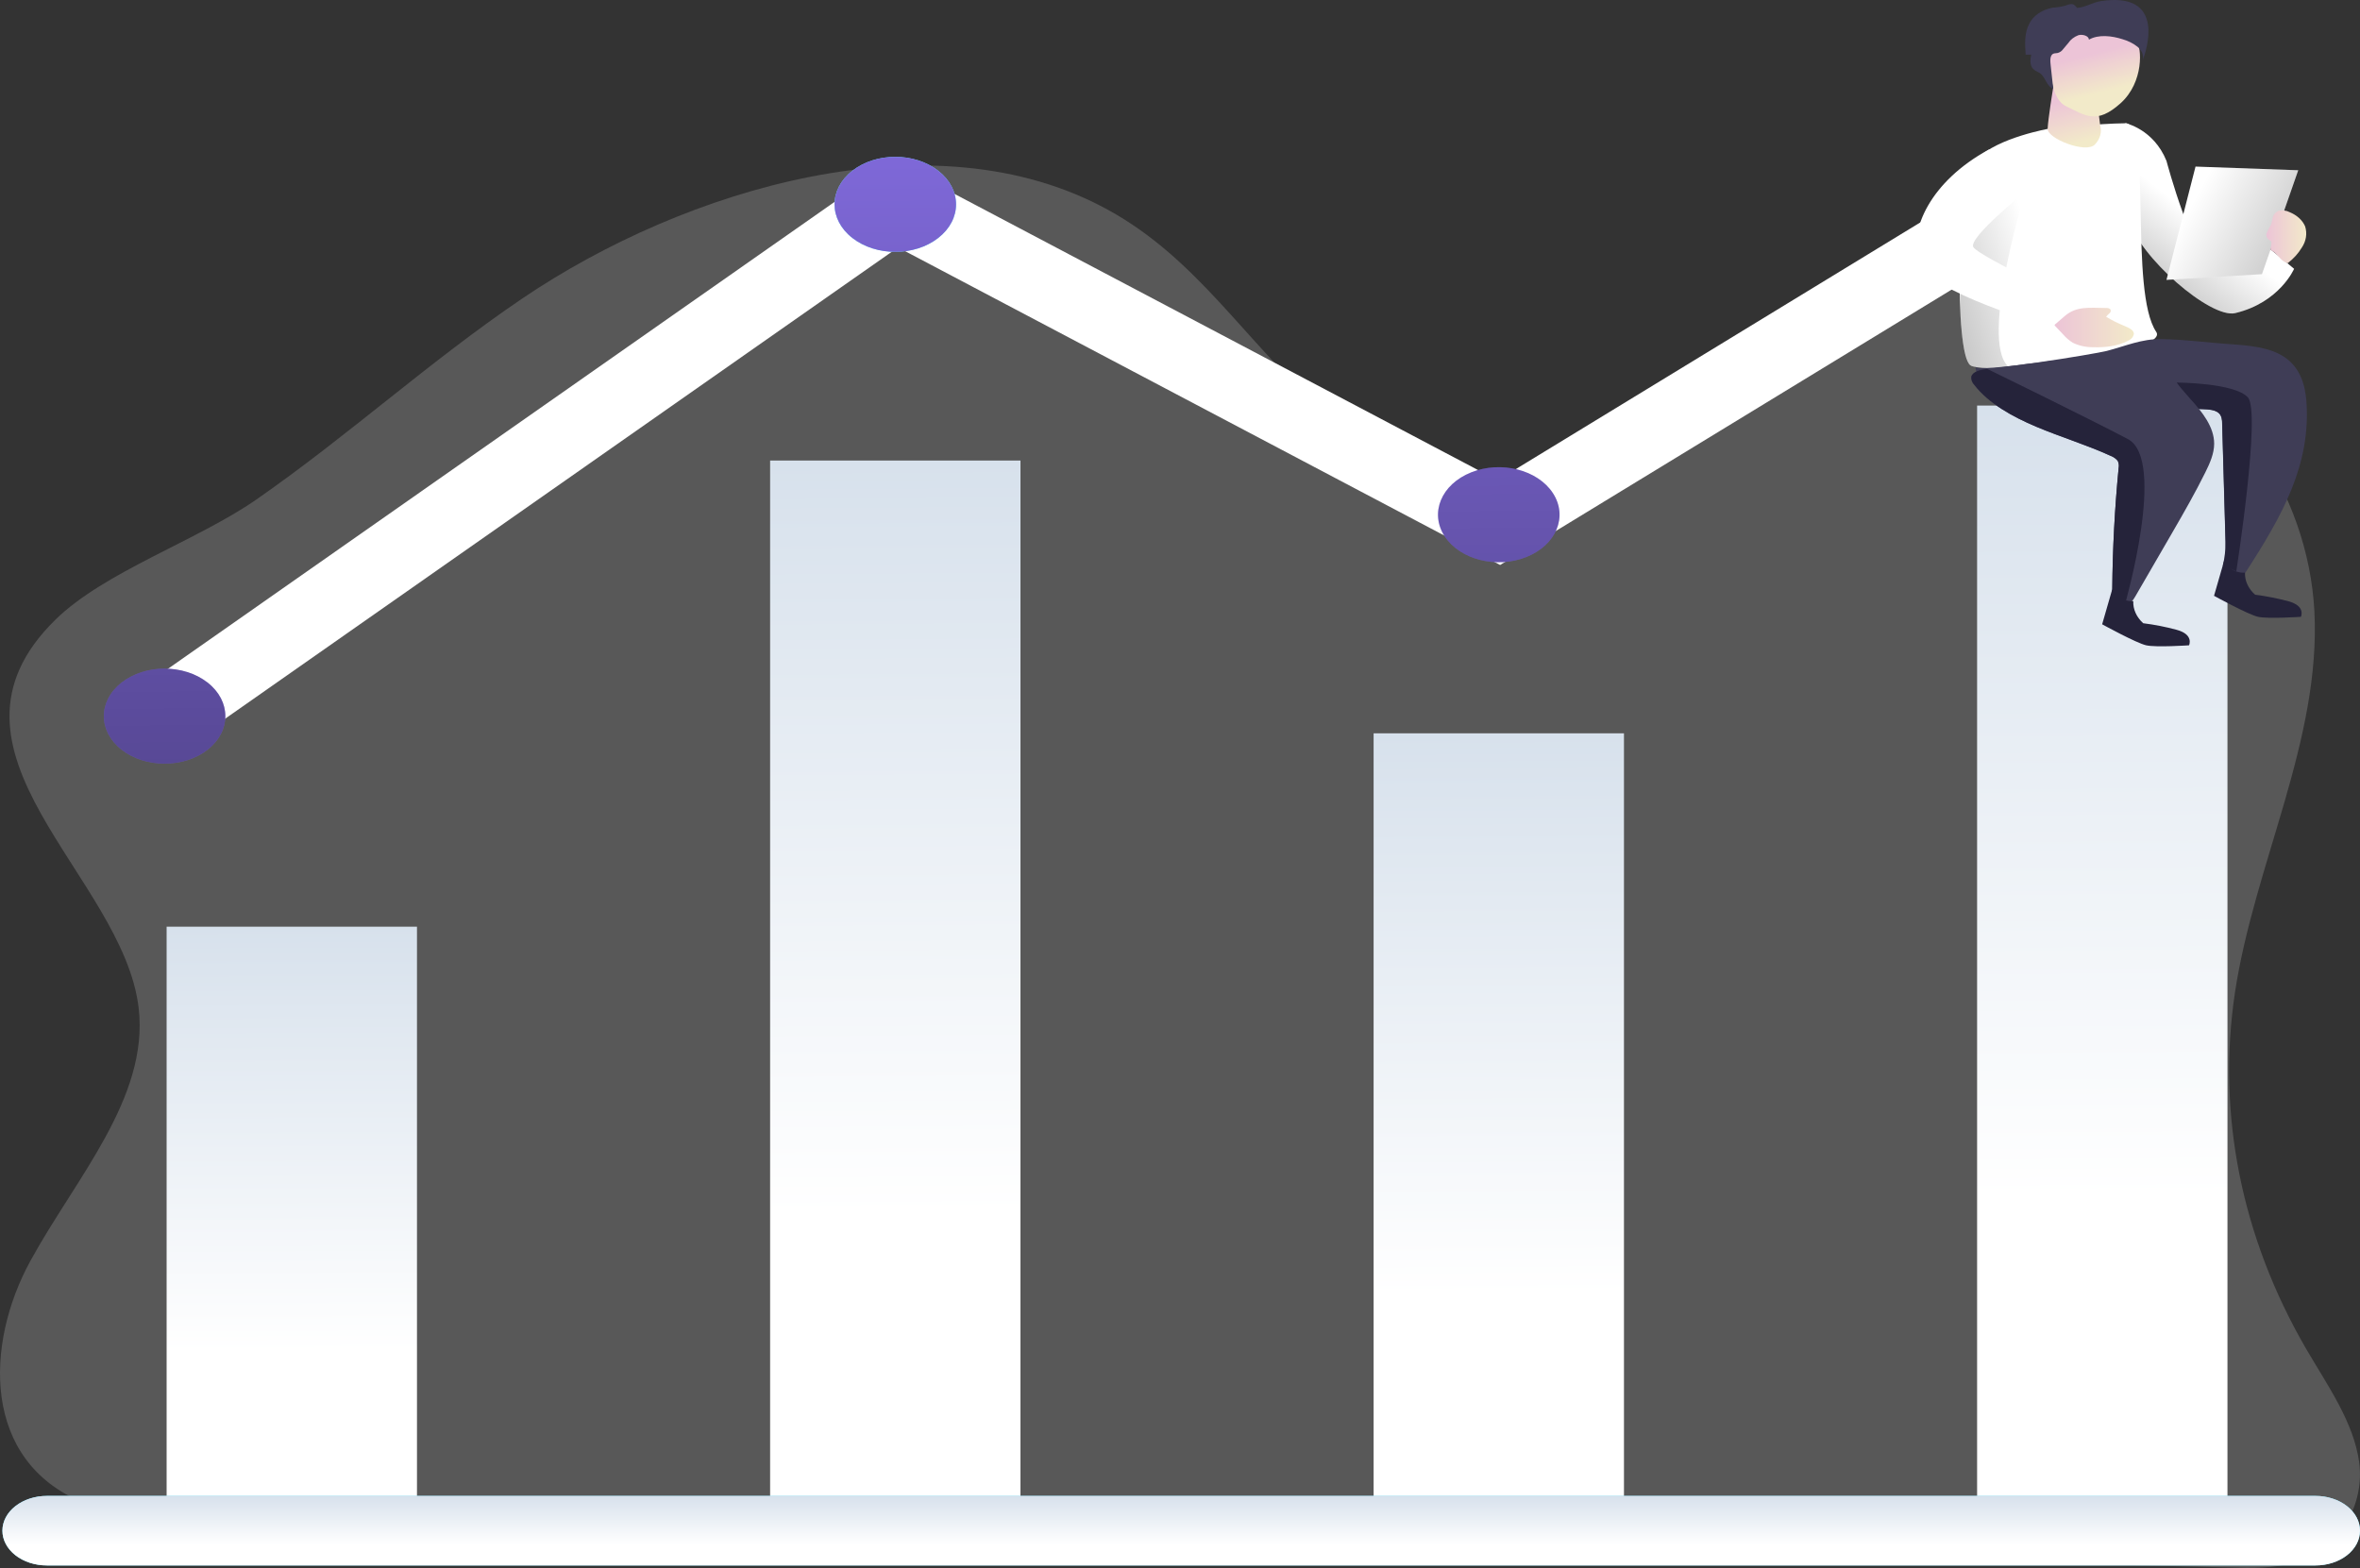 <svg width="319" height="212" viewBox="0 0 319 212" fill="none" xmlns="http://www.w3.org/2000/svg">
<rect x="0" y="0" width="319" height="212" fill="#333333" stroke="none"/>
<path opacity="0.18" d="M70.618 40.334C92.565 25.484 126.11 15.313 149.832 28.395C161.854 35.023 168.314 46.118 178.075 54.723C187.836 63.329 205.11 69.4 216.928 62.534C222.376 59.374 225.209 54.226 229.399 50.055C241.866 37.629 266.713 35.336 284.287 43.103C301.862 50.871 311.981 66.812 312.835 82.589C313.743 100.034 304.722 116.816 302.098 134.155C299.643 150.583 302.963 167.223 311.7 182.285C314.61 187.28 318.16 192.226 318.891 197.672C319.622 203.118 316.58 209.388 309.97 211.248C307.287 211.997 304.359 211.958 301.512 211.873L27.802 205.465C22.154 205.333 16.289 205.156 11.281 203.114C-2.511 197.48 -2.03 181.66 4.085 170.474C10.201 159.287 20.13 148.424 18.749 136.303C16.697 118.311 -10.71 101.572 7.495 83.76C14.105 77.285 26.622 73.092 34.644 67.525C47.124 58.856 57.993 48.88 70.618 40.334Z" fill="white"/>
<path d="M292.841 21.746C292.841 21.746 296.523 35.62 299.651 36.681C302.779 37.743 306.211 33.383 306.461 33.422C306.71 33.461 310.093 36.334 310.093 36.334C310.093 36.334 308.14 40.892 302.134 42.323C298.802 43.114 289.095 34.69 287.742 29.617C286.618 25.348 286.465 20.958 287.288 16.648C287.288 16.648 291.093 17.429 292.841 21.746Z" fill="white"/>
<path d="M292.841 21.746C292.841 21.746 296.523 35.62 299.651 36.681C302.779 37.743 306.211 33.383 306.461 33.422C306.71 33.461 310.093 36.334 310.093 36.334C310.093 36.334 308.14 40.892 302.134 42.323C298.802 43.114 289.095 34.69 287.742 29.617C286.618 25.348 286.465 20.958 287.288 16.648C287.288 16.648 291.093 17.429 292.841 21.746Z" fill="url(#paint0_linear_606_79)"/>
<path d="M268.951 30.174L202.591 70.643L121.017 27.621L22.25 96.797" stroke="white" stroke-width="9.96" stroke-miterlimit="10"/>
<path d="M56.363 125.259H22.522V206.899H56.363V125.259Z" fill="url(#paint1_linear_606_79)"/>
<path d="M219.511 99.122H185.67V206.899H219.511V99.122Z" fill="url(#paint2_linear_606_79)"/>
<path d="M137.937 62.25H104.096V206.899H137.937V62.25Z" fill="url(#paint3_linear_606_79)"/>
<path d="M301.085 54.819H267.244V206.895H301.085V54.819Z" fill="url(#paint4_linear_606_79)"/>
<path d="M28.057 101.34C31.264 98.832 31.264 94.765 28.057 92.257C24.85 89.749 19.65 89.749 16.442 92.257C13.235 94.765 13.235 98.832 16.442 101.34C19.65 103.848 24.85 103.848 28.057 101.34Z" fill="#8971EA"/>
<path d="M126.824 32.164C130.032 29.656 130.032 25.589 126.824 23.081C123.617 20.573 118.417 20.573 115.21 23.081C112.002 25.589 112.002 29.656 115.21 32.164C118.417 34.672 123.617 34.672 126.824 32.164Z" fill="#68E1FD"/>
<path d="M206.319 75.293C210.36 73.682 211.966 69.815 209.906 66.655C207.846 63.495 202.9 62.239 198.859 63.849C194.818 65.46 193.212 69.328 195.272 72.488C197.332 75.648 202.278 76.904 206.319 75.293Z" fill="#8971EA"/>
<path d="M28.057 101.34C31.264 98.832 31.264 94.765 28.057 92.257C24.85 89.749 19.65 89.749 16.442 92.257C13.235 94.765 13.235 98.832 16.442 101.34C19.65 103.848 24.85 103.848 28.057 101.34Z" fill="url(#paint5_linear_606_79)"/>
<path d="M126.824 32.164C130.032 29.656 130.032 25.589 126.824 23.081C123.617 20.573 118.417 20.573 115.21 23.081C112.002 25.589 112.002 29.656 115.21 32.164C118.417 34.672 123.617 34.672 126.824 32.164Z" fill="url(#paint6_linear_606_79)"/>
<path d="M206.319 75.293C210.36 73.682 211.966 69.815 209.906 66.655C207.846 63.495 202.9 62.239 198.859 63.849C194.818 65.46 193.212 69.328 195.272 72.488C197.332 75.648 202.278 76.904 206.319 75.293Z" fill="url(#paint7_linear_606_79)"/>
<path d="M312.989 211.599H6.337C4.743 211.599 3.214 211.104 2.087 210.223C0.959 209.341 0.326 208.146 0.326 206.899V206.899C0.326 205.652 0.959 204.457 2.087 203.575C3.214 202.694 4.743 202.198 6.337 202.198H312.989C314.583 202.198 316.112 202.694 317.239 203.575C318.367 204.457 319 205.652 319 206.899C319 208.146 318.367 209.341 317.239 210.223C316.112 211.104 314.583 211.599 312.989 211.599Z" fill="#68E1FD"/>
<path d="M312.989 211.599H6.337C4.743 211.599 3.214 211.104 2.087 210.223C0.959 209.341 0.326 208.146 0.326 206.899V206.899C0.326 205.652 0.959 204.457 2.087 203.575C3.214 202.694 4.743 202.198 6.337 202.198H312.989C314.583 202.198 316.112 202.694 317.239 203.575C318.367 204.457 319 205.652 319 206.899C319 208.146 318.367 209.341 317.239 210.223C316.112 211.104 314.583 211.599 312.989 211.599Z" fill="url(#paint8_linear_606_79)"/>
<path d="M277.06 17.372C277.06 17.372 270.036 18.582 267.244 21.462C264.452 24.341 264.139 47.815 266.336 49.373C268.534 50.932 293.404 47.744 291.456 44.858C287.76 39.383 290.925 16.634 287.302 16.662C283.679 16.69 277.06 17.372 277.06 17.372Z" fill="white"/>
<path d="M273.737 25.96C273.737 25.96 267.599 45.894 271.421 49.505C271.421 49.505 267.703 50.293 266.332 49.363C264.961 48.432 264.103 36.582 266.445 31.257C268.788 25.931 273.737 25.96 273.737 25.96Z" fill="url(#paint9_linear_606_79)"/>
<path d="M277.527 11.812C277.527 11.812 276.833 16.101 276.778 17.415C276.724 18.728 281.99 20.816 283.18 19.52C283.528 19.15 283.771 18.726 283.891 18.276C284.01 17.826 284.005 17.362 283.874 16.914L283.525 14.074L277.527 11.812Z" fill="url(#paint10_linear_606_79)"/>
<path d="M277.123 7.154C277.123 7.154 276.669 13.129 279.289 14.376C281.909 15.622 283.375 16.861 286.612 13.978C289.849 11.095 289.495 6.309 288.787 5.61C288.078 4.911 279.352 0.732 277.123 7.154Z" fill="url(#paint11_linear_606_79)"/>
<path d="M274.313 3.171C273.609 4.488 273.705 5.969 273.809 7.392H274.554C274.408 8.145 274.327 9.043 275.067 9.522C275.271 9.657 275.521 9.746 275.721 9.877C276.479 10.392 276.628 11.681 277.536 12.008C277.423 10.943 277.305 9.877 277.187 8.812C277.128 8.269 277.019 7.35 277.695 7.215C277.85 7.186 278.018 7.193 278.149 7.158C278.426 7.076 278.659 6.922 278.808 6.721C279.071 6.412 279.33 6.104 279.589 5.791C279.882 5.346 280.35 4.985 280.923 4.762C281.518 4.588 282.353 4.861 282.362 5.358C283.643 4.627 285.445 4.833 286.902 5.301C287.674 5.522 288.372 5.875 288.945 6.334C289.23 6.568 289.441 6.849 289.562 7.157C289.684 7.466 289.712 7.791 289.645 8.109C290.702 5.248 291.887 -1.036 283.997 0.146C282.844 0.32 281.877 1.005 280.705 1.069C280.846 1.069 280.338 0.629 280.251 0.597C279.847 0.462 279.525 0.647 279.166 0.768C278.608 0.913 278.028 1.005 277.441 1.041C276.739 1.173 276.088 1.436 275.544 1.807C274.999 2.177 274.577 2.646 274.313 3.171V3.171Z" fill="#3F3D56"/>
<path d="M268.833 20.212C268.833 20.212 274.699 21.508 273.737 25.956C273.737 25.956 265.982 32.151 266.745 33.411C267.508 34.672 281.582 41.254 281.582 41.254L277.096 44.14C277.096 44.14 260.38 39.461 259.231 35.265C258.083 31.068 260.857 24.561 268.833 20.212Z" fill="white"/>
<path d="M310.651 23.013L305.748 37.058L292.841 37.832L296.768 22.516L310.651 23.013Z" fill="white"/>
<path d="M310.651 23.013L305.748 37.058L292.841 37.832L296.768 22.516L310.651 23.013Z" fill="url(#paint12_linear_606_79)"/>
<path d="M306.924 33.49C306.899 33.566 306.899 33.645 306.924 33.721C306.986 33.815 307.08 33.893 307.196 33.948C307.968 34.423 308.295 35.332 309.225 35.574C310.015 34.969 310.66 34.258 311.128 33.476C311.725 32.59 311.887 31.565 311.582 30.593C311.222 29.759 310.462 29.068 309.462 28.665C309.245 28.551 308.999 28.478 308.741 28.45C308.483 28.422 308.22 28.441 307.972 28.505C307.776 28.595 307.607 28.717 307.478 28.863C307.348 29.009 307.262 29.175 307.223 29.35C307.114 29.705 307.096 30.06 306.955 30.394C306.728 30.771 306.531 31.159 306.365 31.555C306.326 31.71 306.336 31.87 306.395 32.021C306.453 32.172 306.559 32.309 306.701 32.421C306.865 32.556 306.937 32.499 307.015 32.67C307.039 32.945 307.009 33.222 306.924 33.49Z" fill="url(#paint13_linear_606_79)"/>
<path d="M284.628 41.63C284.738 41.618 284.85 41.626 284.957 41.652C285.063 41.679 285.16 41.723 285.241 41.783C285.301 41.872 285.324 41.974 285.307 42.074C285.289 42.175 285.231 42.268 285.141 42.34C284.962 42.483 284.809 42.644 284.687 42.82C285.445 43.282 286.257 43.688 287.111 44.034C287.706 44.279 288.41 44.588 288.437 45.099C288.414 45.302 288.328 45.498 288.184 45.668C288.041 45.839 287.845 45.979 287.615 46.075C286.253 46.785 284.569 46.988 282.944 46.931C281.972 46.944 281.017 46.737 280.192 46.334C279.695 46.026 279.263 45.658 278.912 45.245L277.795 44.066C277.773 44.052 277.754 44.035 277.742 44.015C277.729 43.995 277.723 43.973 277.723 43.95C277.723 43.928 277.729 43.906 277.742 43.886C277.754 43.866 277.773 43.849 277.795 43.835L279.125 42.692C280.701 41.353 282.431 41.613 284.628 41.63Z" fill="url(#paint14_linear_606_79)"/>
<path d="M303.514 77.398C302.32 78.187 301.308 77.104 301.113 76.22C300.914 75.232 300.816 74.234 300.817 73.234C300.663 67.916 300.512 62.598 300.363 57.279C300.363 56.772 300.313 56.214 299.909 55.838C299.41 55.391 298.547 55.33 297.817 55.306L296.545 55.259L277.836 54.567C275.521 54.482 273.142 54.386 271.026 53.644C268.911 52.902 267.09 51.361 267.026 49.547C267.063 50.531 283.37 47.804 284.76 47.438C287.338 46.767 289.472 45.795 292.146 45.834C295.206 45.88 298.361 46.306 301.408 46.515C304.018 46.696 306.819 46.934 308.799 48.273C310.919 49.693 311.582 52.032 311.754 54.212C312.385 62.832 308.499 69.695 303.514 77.398Z" fill="#3F3D56"/>
<path d="M302.279 77.232L300.463 76.447C300.71 75.387 300.833 74.311 300.831 73.234C300.677 67.916 300.525 62.598 300.377 57.279C300.377 56.772 300.327 56.214 299.923 55.838C299.424 55.391 298.561 55.33 297.83 55.306L296.559 55.259L294.216 51.709C294.216 51.709 302.066 51.73 303.85 53.722C305.634 55.714 302.279 77.232 302.279 77.232Z" fill="#25233A"/>
<path d="M299.287 59.974C299.287 61.309 298.711 62.605 298.093 63.851C296.731 66.602 295.197 69.283 293.644 71.963C291.965 74.855 290.286 77.751 288.609 80.65C288.314 81.158 287.91 81.737 287.202 81.818C286.371 81.911 285.876 81.318 285.654 80.622C285.554 80.312 285.507 79.993 285.513 79.674C285.559 74.2 285.846 68.73 286.376 63.265C286.44 62.943 286.4 62.613 286.258 62.306C286.014 61.997 285.659 61.75 285.236 61.596C282.017 60.127 278.526 59.076 275.248 57.691C271.97 56.307 268.82 54.546 266.886 52.061C266.567 51.735 266.417 51.326 266.468 50.917C266.654 50.229 267.726 49.987 268.611 49.877L286.871 47.587C290.957 47.073 294.017 51.677 296.055 53.907C297.708 55.714 299.287 57.723 299.287 59.974Z" fill="#3F3D56"/>
<path d="M285.509 79.656L284.147 84.385C284.147 84.385 288.759 86.924 290.099 87.225C291.438 87.527 295.892 87.225 295.892 87.225C295.892 87.225 296.591 85.781 294.234 85.134C292.757 84.735 291.238 84.436 289.694 84.24C288.782 83.411 288.304 82.343 288.355 81.251C288.355 81.251 286.571 81.503 285.509 79.656Z" fill="#25233A"/>
<path d="M300.631 75.808L299.269 80.533C299.269 80.533 303.882 83.075 305.221 83.374C306.56 83.672 311.014 83.374 311.014 83.374C311.014 83.374 311.713 81.929 309.357 81.282C307.879 80.883 306.36 80.583 304.817 80.384C303.896 79.56 303.409 78.493 303.455 77.399C303.455 77.399 301.694 77.654 300.631 75.808Z" fill="#25233A"/>
<path d="M287.202 81.801L285.654 80.604C285.554 80.294 285.507 79.976 285.513 79.656C285.559 74.182 285.846 68.712 286.376 63.247C286.44 62.925 286.4 62.596 286.258 62.289C286.014 61.979 285.659 61.732 285.236 61.579C282.017 60.109 278.526 59.058 275.248 57.674C271.97 56.289 268.82 54.528 266.886 52.043C266.567 51.717 266.417 51.309 266.468 50.9C266.654 50.211 267.726 49.97 268.611 49.86C268.611 49.86 282.367 56.569 287.633 59.356C292.9 62.143 287.202 81.801 287.202 81.801Z" fill="#25233A"/>
<defs>
<linearGradient id="paint0_linear_606_79" x1="296.332" y1="28.992" x2="265.732" y2="68.339" gradientUnits="userSpaceOnUse">
<stop stop-opacity="0"/>
<stop offset="1"/>
</linearGradient>
<linearGradient id="paint1_linear_606_79" x1="39.443" y1="125.259" x2="39.695" y2="182.751" gradientUnits="userSpaceOnUse">
<stop stop-color="#D7E1EC"/>
<stop offset="1" stop-color="white"/>
</linearGradient>
<linearGradient id="paint2_linear_606_79" x1="202.591" y1="99.122" x2="203.03" y2="175.019" gradientUnits="userSpaceOnUse">
<stop stop-color="#D7E1EC"/>
<stop offset="1" stop-color="white"/>
</linearGradient>
<linearGradient id="paint3_linear_606_79" x1="121.017" y1="62.25" x2="121.808" y2="164.11" gradientUnits="userSpaceOnUse">
<stop stop-color="#D7E1EC"/>
<stop offset="1" stop-color="white"/>
</linearGradient>
<linearGradient id="paint4_linear_606_79" x1="284.165" y1="54.819" x2="285.04" y2="161.909" gradientUnits="userSpaceOnUse">
<stop stop-color="#D7E1EC"/>
<stop offset="1" stop-color="white"/>
</linearGradient>
<linearGradient id="paint5_linear_606_79" x1="20.853" y1="-0.667" x2="23.404" y2="290.339" gradientUnits="userSpaceOnUse">
<stop stop-opacity="0"/>
<stop offset="1"/>
</linearGradient>
<linearGradient id="paint6_linear_606_79" x1="120.599" y1="-1.541" x2="123.147" y2="289.468" gradientUnits="userSpaceOnUse">
<stop stop-color="#8971EA"/>
<stop offset="1"/>
</linearGradient>
<linearGradient id="paint7_linear_606_79" x1="201.552" y1="-2.25" x2="204.104" y2="288.755" gradientUnits="userSpaceOnUse">
<stop stop-opacity="0"/>
<stop offset="1"/>
</linearGradient>
<linearGradient id="paint8_linear_606_79" x1="159.663" y1="202.198" x2="159.663" y2="208.819" gradientUnits="userSpaceOnUse">
<stop stop-color="#D7E1EC"/>
<stop offset="1" stop-color="white"/>
</linearGradient>
<linearGradient id="paint9_linear_606_79" x1="275.902" y1="37.05" x2="217.764" y2="55.337" gradientUnits="userSpaceOnUse">
<stop stop-opacity="0"/>
<stop offset="1"/>
</linearGradient>
<linearGradient id="paint10_linear_606_79" x1="279.13" y1="13.481" x2="280.71" y2="19.384" gradientUnits="userSpaceOnUse">
<stop stop-color="#ECC4D7"/>
<stop offset="0.42" stop-color="#EFD4D1"/>
<stop offset="1" stop-color="#F2EAC9"/>
</linearGradient>
<linearGradient id="paint11_linear_606_79" x1="282.567" y1="7.314" x2="283.917" y2="12.558" gradientUnits="userSpaceOnUse">
<stop stop-color="#ECC4D7"/>
<stop offset="0.42" stop-color="#EFD4D1"/>
<stop offset="1" stop-color="#F2EAC9"/>
</linearGradient>
<linearGradient id="paint12_linear_606_79" x1="295.796" y1="28.488" x2="357.778" y2="61.443" gradientUnits="userSpaceOnUse">
<stop stop-opacity="0"/>
<stop offset="1"/>
</linearGradient>
<linearGradient id="paint13_linear_606_79" x1="306.374" y1="31.999" x2="311.777" y2="31.999" gradientUnits="userSpaceOnUse">
<stop stop-color="#ECC4D7"/>
<stop offset="0.42" stop-color="#EFD4D1"/>
<stop offset="1" stop-color="#F2EAC9"/>
</linearGradient>
<linearGradient id="paint14_linear_606_79" x1="277.714" y1="44.279" x2="288.428" y2="44.279" gradientUnits="userSpaceOnUse">
<stop stop-color="#ECC4D7"/>
<stop offset="0.42" stop-color="#EFD4D1"/>
<stop offset="1" stop-color="#F2EAC9"/>
</linearGradient>
</defs>
</svg>
